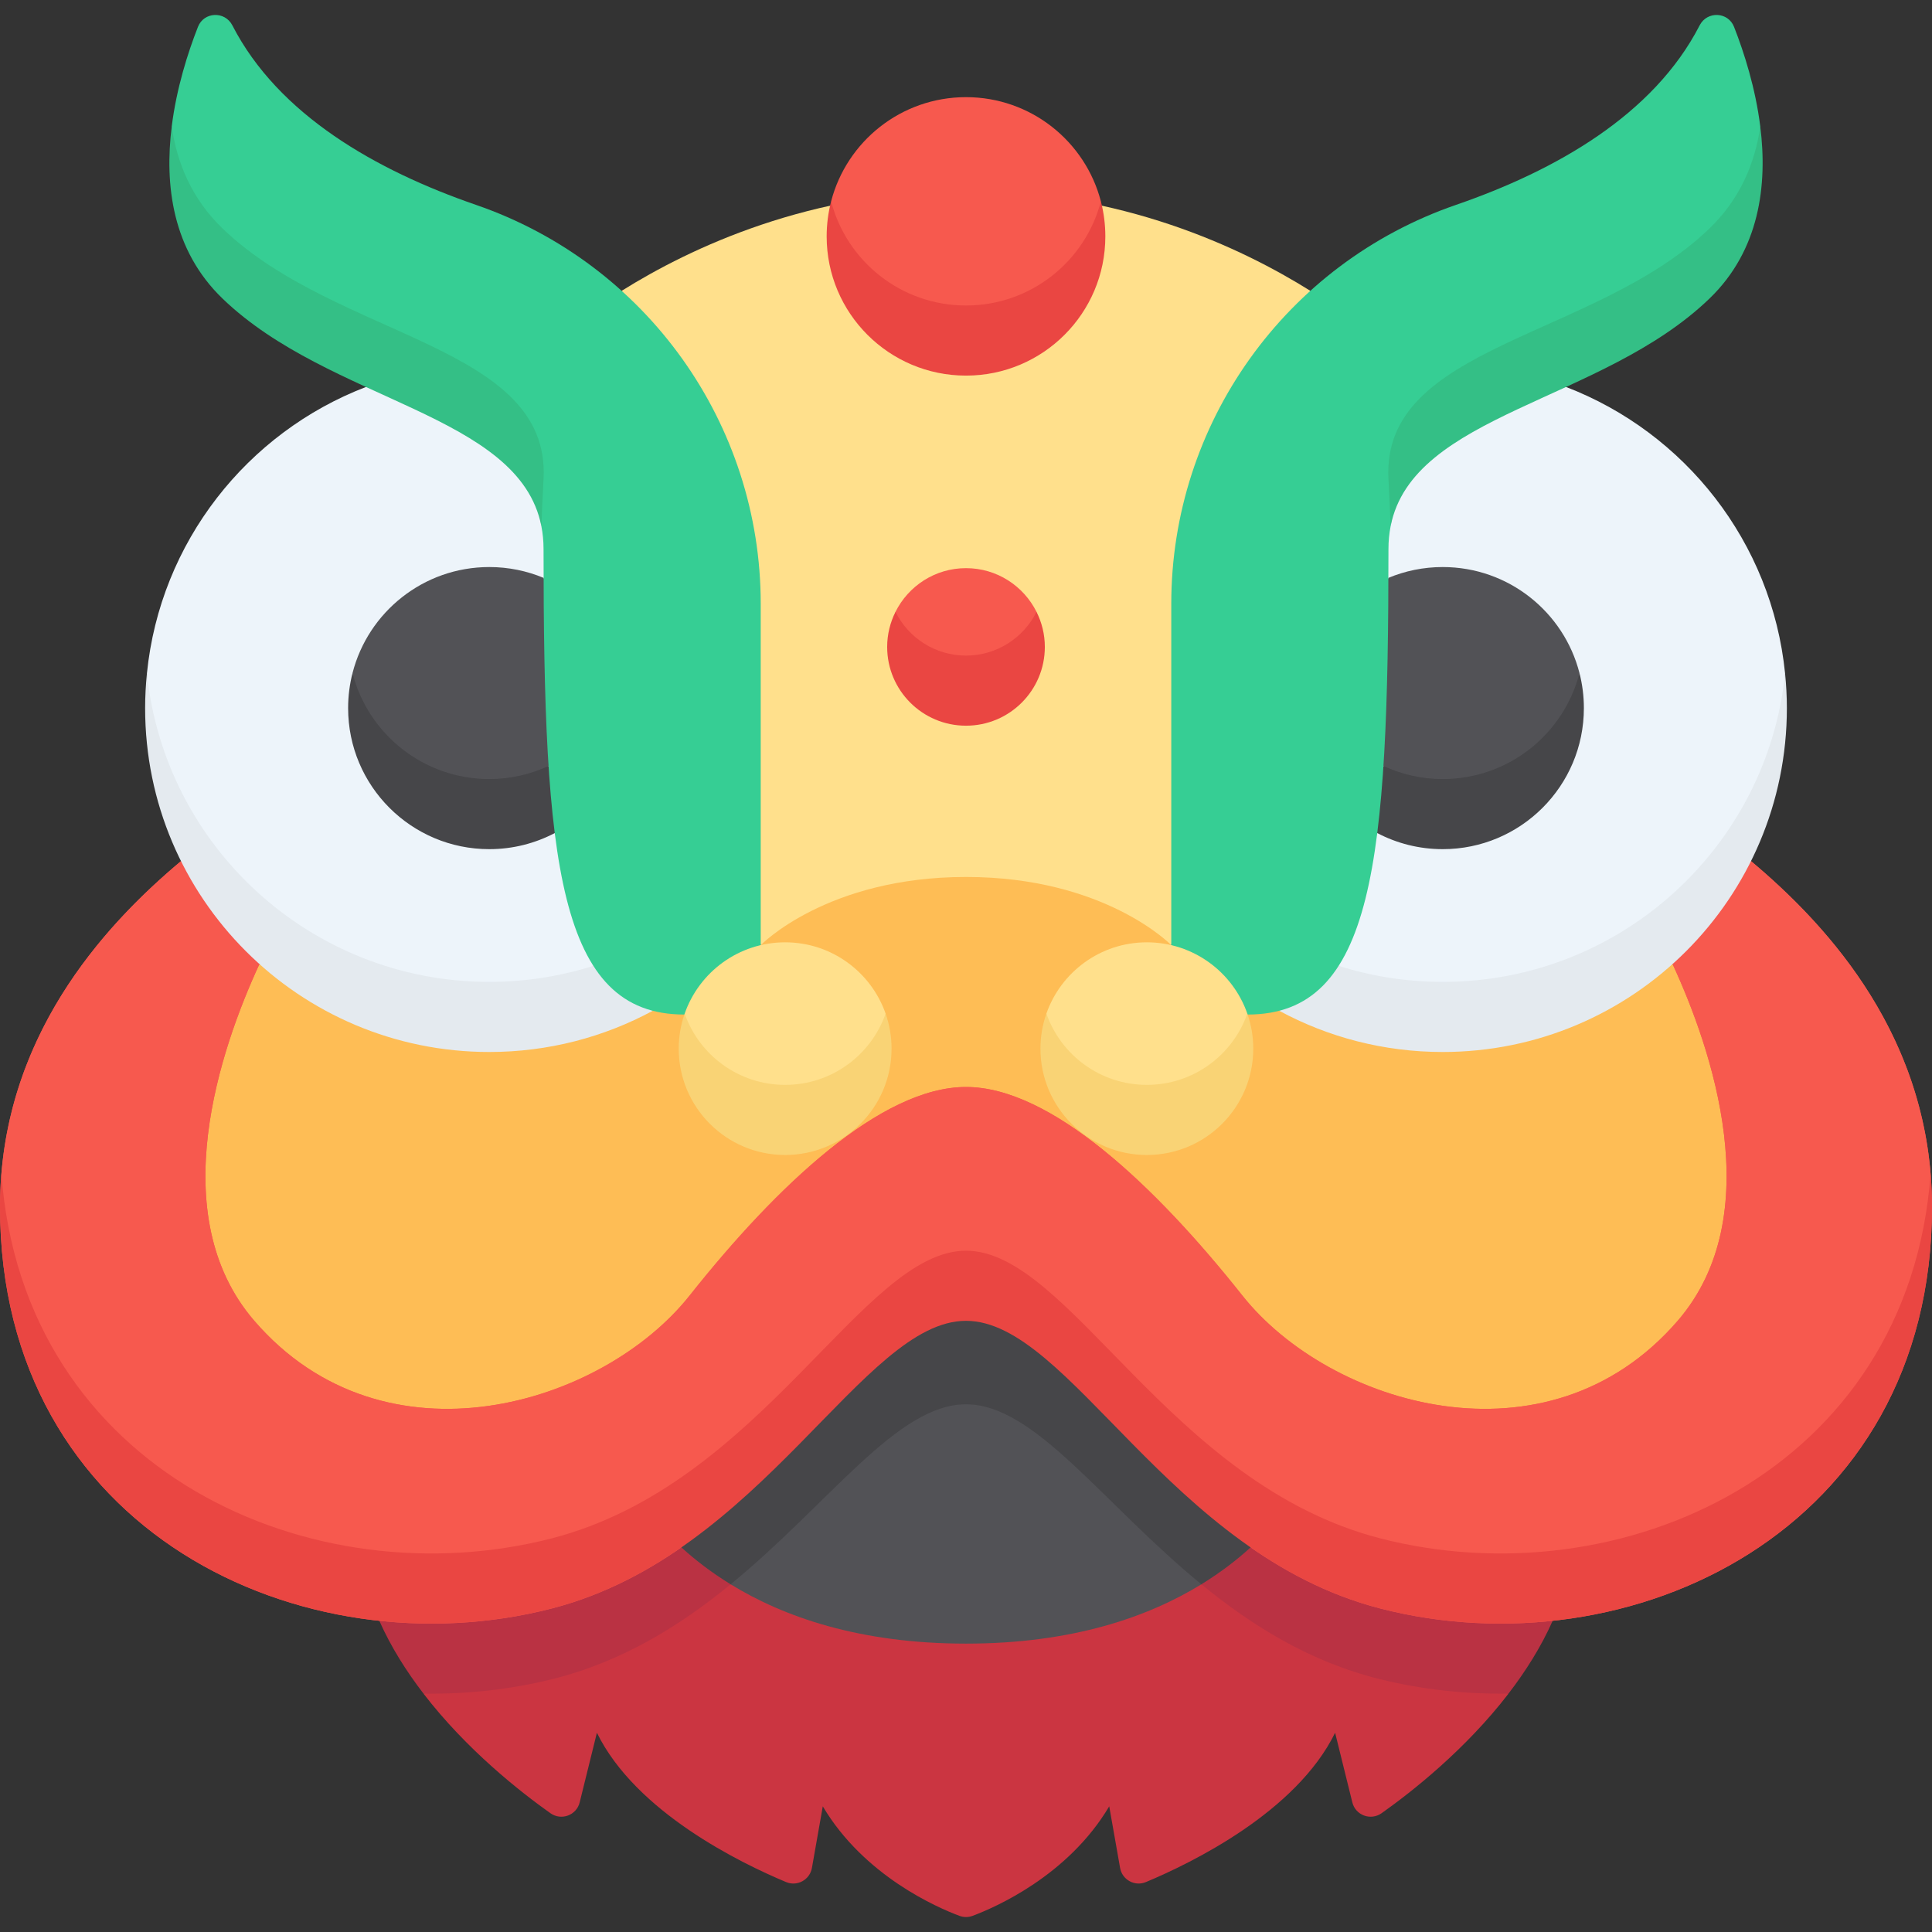 <svg id="Capa_1" enable-background="new 0 0 512 512" height="512" viewBox="0 0 512 512" width="512" xmlns="http://www.w3.org/2000/svg"><rect x="0" y="0" width="512" height="512" fill="#333333" stroke="none"/><g><g><path d="m347.272 77.084c-18.373-11.503-50.166-26.466-91.272-26.466s-72.899 14.962-91.271 26.466l36.872 173.394h108.799z" fill="#ffe08c"/><path d="m256 89.961c17.182 0 35.743-15.229 35.743-36.607-4.122-15.88-18.562-27.607-35.743-27.607s-31.621 11.727-35.743 27.607c0 21.743 18.561 36.607 35.743 36.607z" fill="#f7594e"/><path d="m256 80.961c-17.182 0-31.621-11.727-35.743-27.607-.77 2.968-1.182 6.081-1.182 9.29 0 20.378 16.532 36.897 36.926 36.897s36.925-16.52 36.925-36.897c0-3.209-.412-6.322-1.182-9.29-4.123 15.881-18.562 27.607-35.744 27.607z" fill="#ea4642"/><path d="m399.768 448.826c.007.001-81.393-28.969-81.393-28.969h-124.75s-81.4 28.97-81.392 28.969c-.003 0-.005 0-.007 0 11.448 14.891 25.708 26.075 33.642 31.695 2.881 2.04 6.908.555 7.755-2.872l4.562-18.45c10.312 21.03 38.043 34.516 50.144 39.57 2.953 1.233 6.283-.599 6.839-3.751l2.879-16.319c10.949 18.453 30.337 26.828 36.217 29.022 1.124.42 2.351.42 3.476 0 5.879-2.194 25.268-10.568 36.217-29.022l2.879 16.319c.556 3.152 3.886 4.984 6.839 3.751 12.101-5.054 39.833-18.539 50.144-39.57l4.562 18.45c.847 3.427 4.874 4.913 7.755 2.872 7.934-5.62 22.194-16.804 33.641-31.694-.005 0-.007 0-.009-.001z" fill="#cb3541"/><g fill="#ba3243"><path d="m331.428 410.069c.001-.001.002.001.003.002 0-.001-13.056-.003-13.056-.003v9.788c13.247 10.846 28.656 20.535 47.384 25.156 11.076 2.733 22.562 3.991 34.008 3.813 4.532-5.894 8.628-12.363 11.712-19.304 0 .002-80.051-19.452-80.051-19.452z"/><path d="m193.625 419.857v-9.788l-13.055.003c.001-.001.002-.003.003-.002l-80.051 19.453c3.084 6.941 7.18 13.41 11.711 19.304 11.446.178 22.933-1.08 34.009-3.813 18.727-4.622 34.136-14.311 47.383-25.157z"/></g><path d="m443.247 255.478-132.848-5s-17.474-18.074-54.4-18.074-54.4 18.074-54.4 18.074l-132.848 5c-36.433 44.51-28.829 87.549-1.355 112.553 39.119 35.603 92.322 22.357 115.371-6.707s50.731-55.259 73.232-55.259 50.182 26.195 73.231 55.259 80.797 46.738 115.371 6.707c24.206-28.024 34.118-67.913-1.354-112.553z" fill="#febd55"/><path d="m256 350.031c27.44 0 53.795 61.778 109.759 76.224 65.856 17 146.241-20.29 146.241-106.385 0-44.366-27.069-74.158-47.97-91.67-5.164 10.369-12.245 19.616-20.783 27.277 10.339 22.388 25.559 66.529 1.355 94.553-34.574 40.031-92.322 22.357-115.371-6.707-23.049-29.063-50.731-55.258-73.231-55.258s-50.182 26.195-73.232 55.259c-23.049 29.064-80.797 46.738-115.371 6.707-24.204-28.024-8.983-72.165 1.355-94.553-8.538-7.661-15.619-16.908-20.783-27.277-20.9 17.512-47.969 47.304-47.969 91.67 0 86.095 80.385 123.385 146.241 106.385 55.964-14.447 82.319-76.225 109.759-76.225z" fill="#f7594e"/><path d="m256 363.154c-18.257 0-58.934 43.701-62.375 56.703 14.04 8.622 34.157 15.721 62.376 15.721s48.336-7.099 62.375-15.721c-3.574-12.641-44.119-56.703-62.376-56.703z" fill="#525256"/><path d="m256 341.031c-21.12 0-75.431 69.04-75.431 69.04 3.602 3.285 7.927 6.636 13.055 9.785 26.338-21.563 44.118-47.703 62.375-47.703s36.038 26.14 62.375 47.703c5.128-3.149 9.453-6.5 13.055-9.785.002 0-54.309-69.04-75.429-69.04z" fill="#464649"/><path d="m146.241 416.675c55.964-14.446 82.319-76.224 109.759-76.224s53.795 61.778 109.759 76.224c63.302 16.341 145.87-17.309 145.87-105.6-3.272-39.537-28.111-66.546-47.598-82.874l-17.61 10.864-3.173 16.413c10.339 22.387 25.559 66.529 1.355 94.553-34.574 40.031-92.322 22.357-115.372-6.707-23.049-29.064-50.731-55.259-73.231-55.259s-50.182 26.195-73.231 55.259-80.797 46.738-115.372 6.707c-24.204-28.024-8.983-72.166 1.355-94.553l-3.872-17.348-16.91-9.929c-19.487 16.328-44.327 43.337-47.599 82.874 0 84.242 82.567 121.941 145.87 105.6z" fill="#f7594e"/><g><path d="m365.759 407.675c-55.964-14.447-82.319-76.225-109.759-76.225s-53.795 61.778-109.759 76.224c-63.302 16.341-140.015-17.489-145.87-96.6-.237 2.868-.371 5.796-.371 8.797 0 86.095 80.385 123.385 146.241 106.385 55.964-14.446 82.319-76.224 109.759-76.224s53.795 61.778 109.759 76.224c65.856 17 146.241-20.29 146.241-106.385 0-3-.134-5.928-.371-8.796-5.854 79.111-82.568 112.941-145.87 96.6z" fill="#ea4642"/></g><path d="m38.938 178.445c0 50.172 43.524 90.764 90.729 90.764 9.623 0 27.603-13.256 27.603-13.256l-4.224-110.465c0-22.99-19.256-36.881-56.063-42.937-31.484 12.08-54.55 41.102-58.045 75.894z" fill="#edf4fa"/><path d="m157.269 255.953c-8.708 2.761-17.98 4.256-27.603 4.256-47.205 0-86.034-35.834-90.729-81.764-.304 3.03-.477 6.099-.477 9.208 0 50.333 40.834 91.136 91.206 91.136 15.686 0 30.446-3.958 43.337-10.927v-11.862z" fill="#e4eaef"/><path d="m256 182.737c8.194 0 18.689-8.506 18.689-20.586-3.423-6.861-10.495-11.586-18.689-11.586s-15.266 4.725-18.689 11.586c0 10.653 10.495 20.586 18.689 20.586z" fill="#f7594e"/><path d="m129.667 215.455 15.707-12.464 7.955-25.882-9.271-23.966c-4.431-1.847-9.291-2.87-14.391-2.87-17.452 0-32.111 11.941-36.245 28.092 0 23.334 18.793 37.09 36.245 37.09z" fill="#525256"/><path d="m129.667 206.455c-17.452 0-32.111-11.941-36.245-28.092-.76 2.97-1.166 6.083-1.166 9.29 0 20.645 16.749 37.382 37.411 37.382 6.263 0 12.161-1.545 17.348-4.264l8.058-8.747-9.699-9.035c-4.778 2.216-10.094 3.466-15.707 3.466z" fill="#464649"/><path d="m126.148 54.296c-26.332-9.078-52.35-23.791-64.572-47.576-1.975-3.845-7.537-3.625-9.116.4-2.669 6.801-5.679 16.21-6.952 26.415 0 15.73 5.347 28.188 13.474 36.019 30.354 29.248 80.735 35.141 82.862 57.385.41 4.286 1.627 12.518 1.627 12.518.374 1.898.574 3.902.574 6.032 0 82.714 3.842 123.376 37.316 123.376l20.238-18.385v-90.476c.002-47.717-30.31-90.146-75.451-105.708z" fill="#36ce94"/><path d="m256 173.737c-8.193 0-15.266-4.725-18.689-11.586-1.397 2.801-2.203 5.948-2.203 9.29 0 11.53 9.354 20.876 20.892 20.876s20.892-9.346 20.892-20.876c0-3.342-.806-6.49-2.203-9.29-3.423 6.862-10.495 11.586-18.689 11.586z" fill="#ea4642"/><g><path d="m144.046 126.906c1.874-35.595-54.709-37.105-85.063-66.353-8.131-7.834-12.073-17.319-13.476-27.032-1.931 15.461.135 32.758 13.476 45.613 28.542 27.501 78.61 30.438 84.489 60.323.157-4.072.347-8.25.574-12.551z" fill="#34bf86"/></g><path d="m473.062 178.445c0 50.172-43.524 90.764-90.729 90.764-9.623 0-27.603-13.256-27.603-13.256l4.224-110.465c0-22.99 19.256-36.881 56.063-42.937 31.484 12.08 54.549 41.102 58.045 75.894z" fill="#edf4fa"/><path d="m354.731 255.953c8.708 2.761 17.98 4.256 27.603 4.256 47.205 0 86.034-35.834 90.729-81.764.304 3.03.477 6.099.477 9.208 0 50.333-40.835 91.136-91.206 91.136-15.686 0-30.446-3.958-43.337-10.927v-11.862z" fill="#e4eaef"/><path d="m382.333 215.455-15.707-12.464-7.955-25.882 9.271-23.966c4.431-1.847 9.291-2.87 14.391-2.87 17.452 0 32.111 11.941 36.245 28.092 0 23.334-18.793 37.09-36.245 37.09z" fill="#525256"/><path d="m382.333 206.455c17.452 0 32.111-11.941 36.245-28.092.76 2.97 1.166 6.083 1.166 9.29 0 20.645-16.749 37.382-37.411 37.382-6.263 0-12.161-1.545-17.348-4.264l-8.058-8.747 9.699-9.035c4.778 2.216 10.094 3.466 15.707 3.466z" fill="#464649"/><path d="m385.852 54.296c26.332-9.078 52.351-23.791 64.572-47.576 1.975-3.845 7.537-3.625 9.116.4 2.669 6.801 5.678 16.21 6.952 26.415 0 15.73-5.347 28.188-13.474 36.019-30.354 29.248-80.735 35.141-82.862 57.385-.41 4.286-1.627 12.518-1.627 12.518-.374 1.898-.574 3.902-.574 6.032 0 82.714-3.842 123.376-37.316 123.376l-20.238-18.385v-90.476c-.002-47.717 30.31-90.146 75.451-105.708z" fill="#36ce94"/><g><path d="m367.954 126.906c-1.874-35.595 54.709-37.105 85.064-66.353 8.13-7.834 12.073-17.319 13.476-27.032 1.931 15.461-.135 32.758-13.476 45.613-28.542 27.501-78.61 30.438-84.489 60.323-.158-4.072-.348-8.25-.575-12.551z" fill="#34bf86"/></g><path d="m208.071 296.502c12.316 0 26.624-12.381 26.624-27.889-3.843-10.997-14.309-18.889-26.624-18.889-12.316 0-22.782 7.892-26.625 18.889.001 16.514 14.309 27.889 26.625 27.889z" fill="#ffe08c"/><path d="m208.071 287.502c-12.316 0-22.781-7.892-26.625-18.889-1.017 2.91-1.576 6.034-1.576 9.29 0 15.563 12.626 28.179 28.201 28.179s28.201-12.616 28.201-28.179c0-3.256-.559-6.381-1.576-9.29-3.843 10.997-14.309 18.889-26.625 18.889z" fill="#f9d375"/><path d="m303.929 296.502c-12.316 0-26.625-12.381-26.625-27.889 3.843-10.997 14.309-18.889 26.625-18.889s22.782 7.892 26.625 18.889c-.001 16.514-14.309 27.889-26.625 27.889z" fill="#ffe08c"/><path d="m303.929 287.502c12.316 0 22.781-7.892 26.625-18.889 1.017 2.91 1.576 6.034 1.576 9.29 0 15.563-12.626 28.179-28.201 28.179s-28.201-12.616-28.201-28.179c0-3.256.559-6.381 1.576-9.29 3.843 10.997 14.309 18.889 26.625 18.889z" fill="#f9d375"/></g></g></svg>